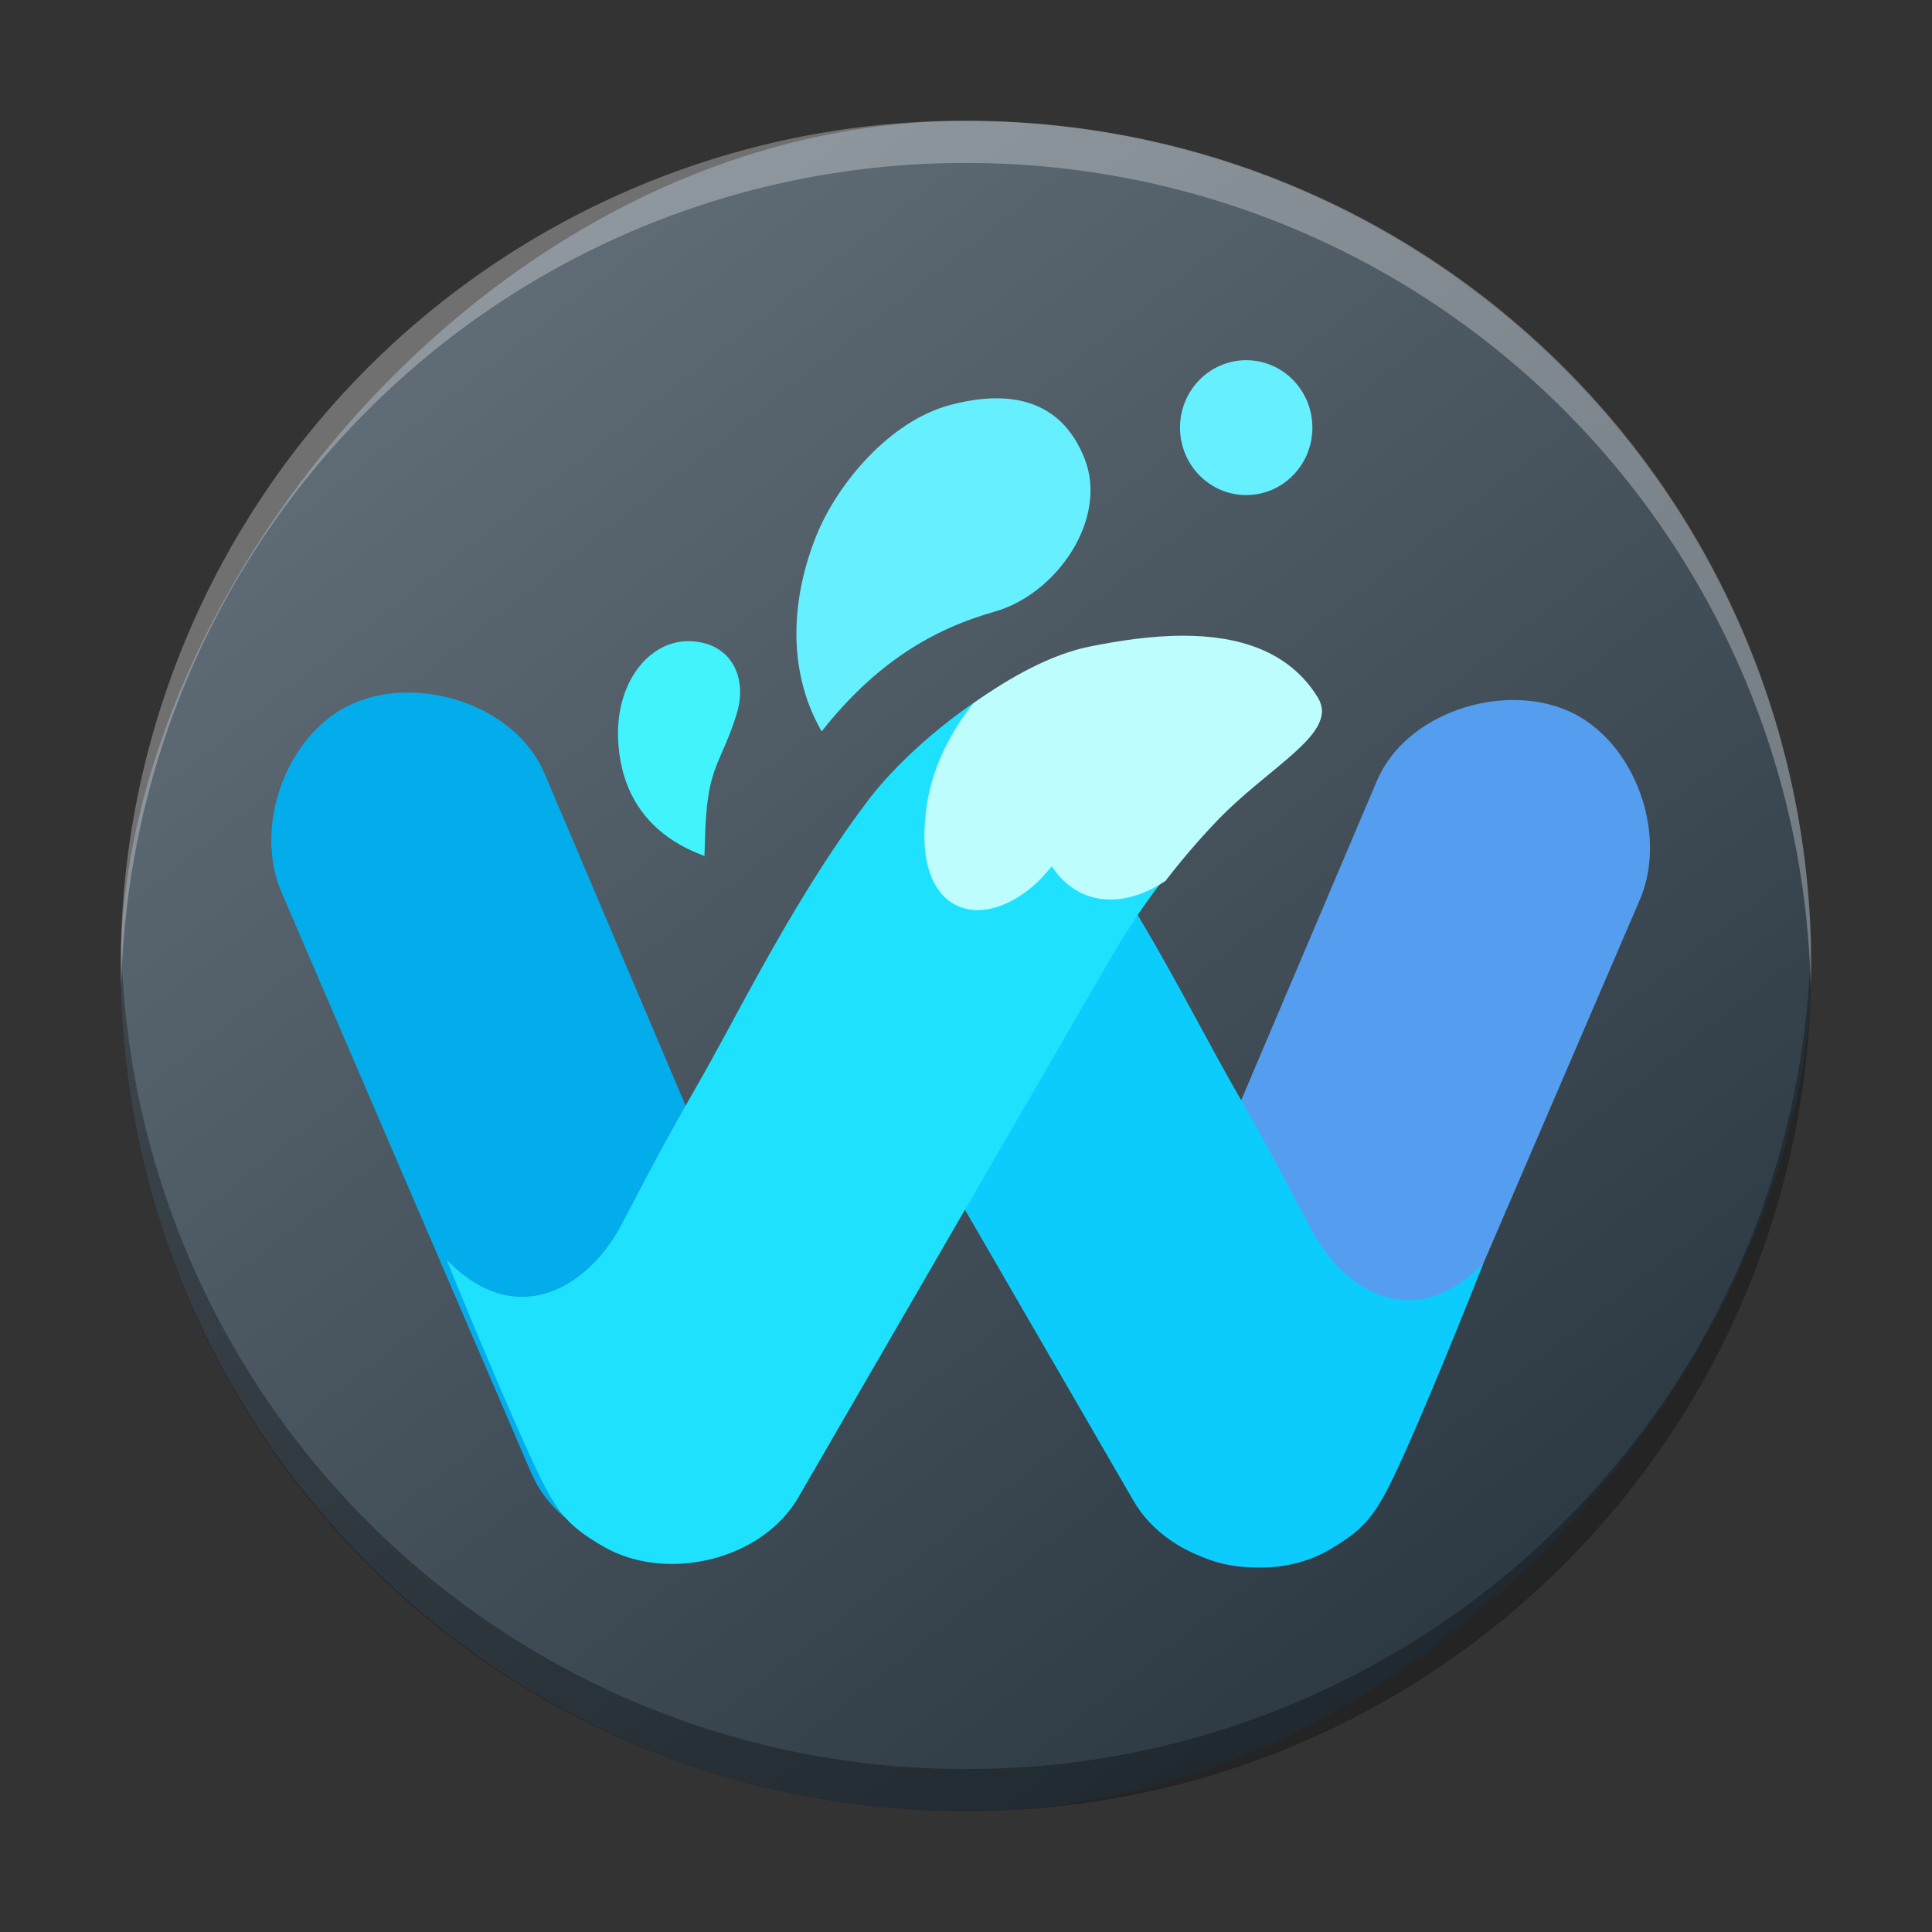 <svg xmlns="http://www.w3.org/2000/svg" width="48" height="48"><rect width="100%" height="100%" fill="#333333" stroke="none"/><defs><linearGradient id="a" x1="389.32" x2="426.695" y1="547.675" y2="499.921" gradientTransform="matrix(1.05 0 0 1.05 -452.985 -525.938)" gradientUnits="userSpaceOnUse"><stop stop-color="#18222a" style="stop-color:#1e2b35;stop-opacity:1"/><stop offset="1" stop-color="#566069" style="stop-color:#6d7983;stop-opacity:1"/></linearGradient></defs><rect width="41.999" height="41.996" x="-45" y="3.004" rx="20.999" ry="20.998" style="display:inline;overflow:visible;fill:url(#a);stroke-width:2.94;stroke-opacity:.55" transform="scale(-1 1)"/><path d="M3.013 23.477c-.004.175-.013.349-.013.525A20.953 20.953 0 0 0 24 45c11.633 0 20.999-9.365 20.999-20.998 0-.176-.008-.349-.013-.525A20.95 20.95 0 0 1 24 43.95 20.947 20.947 0 0 1 3.013 23.477" style="display:inline;overflow:visible;opacity:.3;fill:#000;fill-opacity:1;stroke-width:2.94;stroke-opacity:.55"/><path d="M3.013 24.523c-.004-.175-.013-.348-.013-.525A20.953 20.953 0 0 1 24 3c11.633 0 20.999 9.365 20.999 20.998 0 .176-.008.35-.013.525A20.95 20.95 0 0 0 24 4.05 20.947 20.947 0 0 0 3.013 24.523" style="display:inline;overflow:visible;opacity:.3;fill:#fff;fill-opacity:1;stroke-width:2.94;stroke-opacity:.55"/><g transform="matrix(2.429 0 0 2.475 3.412 -690.147)"><path fill="#03adeb" d="M-112.36 264.53c.737 0 1.505.666 1.503 1.403l-.022 6.612c-.002.736-.717 1.173-1.454 1.173s-1.457-.621-1.458-1.358l-.008-6.366c-.001-.737.702-1.464 1.439-1.464" style="paint-order:normal" transform="matrix(.922 -.388 .4 .916 0 0)"/><path fill="#559def" d="M14.627 285.98c-.679-.286-1.654.027-1.947.703l-2.627 6.067c-.293.676.18 1.449.86 1.734.678.286 1.603-.099 1.899-.774l2.556-5.83c.295-.675-.062-1.614-.741-1.9" style="paint-order:normal"/><path fill="#0cccfd" d="M9.479 286.92c.748.973 1.31 2.108 1.726 2.824.417.715.488.866.805 1.451s1.03 1.065 1.758.334c-.065.167-.639 1.58-.928 2.164-.192.39-.318.524-.658.717-.641.362-1.618.138-1.992-.496l-3.23-5.474c1.153-.695 1.324-.837 2.519-1.52" style="paint-order:normal"/><path fill="#1ee2fd" d="M9.711 285.37c-.802.16-1.789.93-2.238 1.514-.749.972-1.31 2.108-1.726 2.823-.417.716-.488.866-.805 1.452-.318.585-1.048 1.068-1.776.337.065.166.656 1.576.945 2.161.193.39.319.524.659.716.641.362 1.618.139 1.992-.496l3.23-5.473a7.2 7.2 0 0 1 1.05-1.347c.544-.548 1.199-.852.977-1.206-.477-.76-1.475-.652-2.277-.491z" style="paint-order:normal"/><path fill="#41f3fd" d="M5.801 287.44c-.456-.165-.829-.494-.88-1.114-.051-.619.317-1.063.743-1.042s.57.378.472.71c-.1.331-.2.457-.262.686s-.064.47-.073.76"/><path fill="#66efff" d="M7 286.19c-.386-.658-.283-1.404-.06-1.954.225-.55.764-1.16 1.362-1.32s1.142-.074 1.387.535c.244.608-.286 1.36-.92 1.536s-1.218.516-1.77 1.203z"/><circle cx="11.342" cy="283.14" r=".677" fill="#66efff" style="paint-order:normal"/><path fill="#bdfdfe" d="M40.379 19.467c-1.243-.001-2.518.19-3.654.418-1.427.286-3.009 1.124-4.465 2.152-1.004 1.25-1.745 2.742-1.856 4.46-.296 3.455 2.104 4.213 4.188 2.437.319-.272.498-.501.687-.713.898-.833 6.312-2.926 9.768-4.7.585-.598.873-1.146.516-1.716-1.126-1.797-3.112-2.336-5.184-2.338" style="paint-order:normal" transform="translate(0 280.07)scale(.265)"/><path fill="#bdfdfe" d="M44.643 21.932a4 4 0 0 0-.57.002c-2.72.204-6.19 3.027-7.534 4.61a26 26 0 0 0-1.248 1.648c.964 1.455 2.68 1.677 4.395.562a28 28 0 0 1 2.05-2.338c1.862-1.876 4.174-3.042 3.968-4.24a3.6 3.6 0 0 0-1.06-.244z" style="paint-order:normal" transform="translate(0 280.07)scale(.265)"/></g></svg>